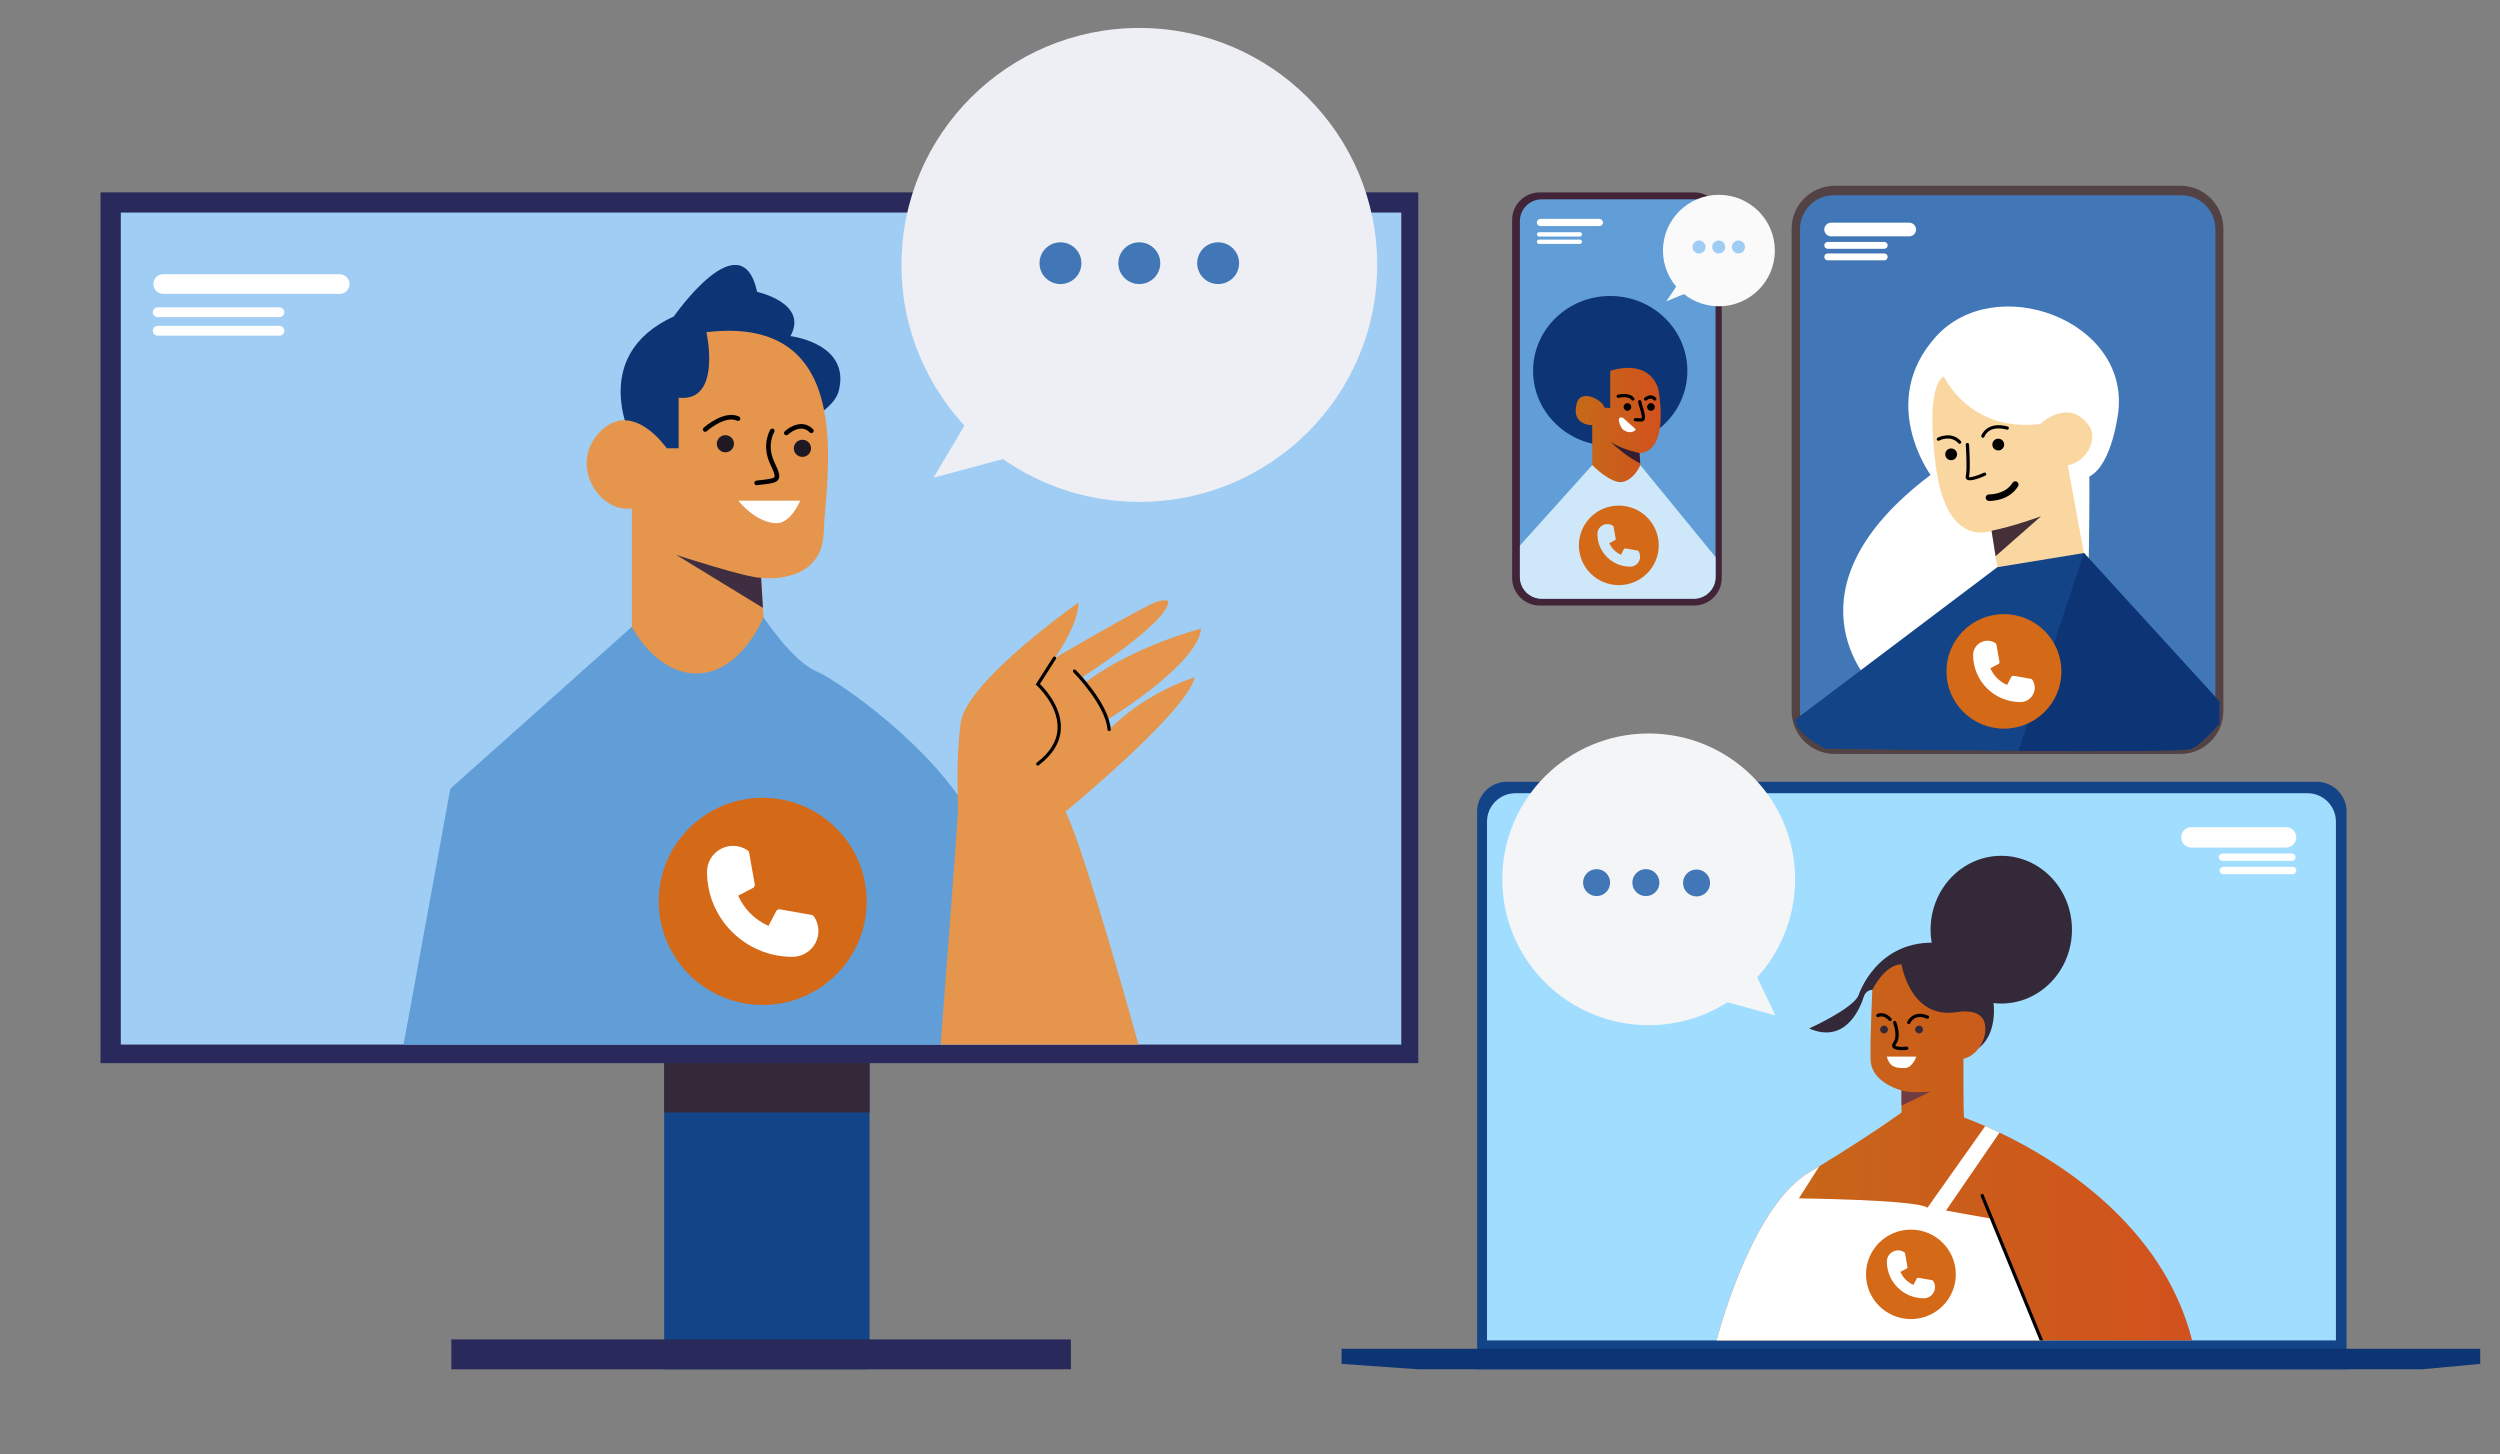 <svg width="459" height="267" viewBox="0 0 459 267" fill="none" xmlns="http://www.w3.org/2000/svg">
<rect x="0" y="0" width="459" height="267" fill="#808080" stroke="none"/>
<path d="M159.653 189.158H121.945V251.401H159.653V189.158Z" fill="#134487"/>
<path d="M196.618 245.916H82.863V251.402H196.618V245.916Z" fill="#292A5B"/>
<path d="M159.653 189.158H121.945V204.24H159.653V189.158Z" fill="#342939"/>
<path d="M260.398 35.319H18.456V195.191H260.398V35.319Z" fill="#292A5B"/>
<path d="M257.274 39.026H22.177V191.784H257.274V39.026Z" fill="#A0CDF4"/>
<path d="M62.363 53.952H29.969C28.968 53.952 28.16 53.147 28.16 52.149C28.16 51.152 28.968 50.346 29.969 50.346H62.363C63.364 50.346 64.172 51.152 64.172 52.149C64.172 53.147 63.364 53.952 62.363 53.952Z" fill="white"/>
<path d="M51.296 58.224H28.962C28.462 58.224 28.057 57.821 28.057 57.322C28.057 56.824 28.462 56.421 28.962 56.421H51.296C51.796 56.421 52.2 56.824 52.2 57.322C52.2 57.821 51.796 58.224 51.296 58.224Z" fill="white"/>
<path d="M51.296 61.631H28.962C28.462 61.631 28.057 61.228 28.057 60.729C28.057 60.231 28.462 59.828 28.962 59.828H51.296C51.796 59.828 52.2 60.231 52.2 60.729C52.2 61.228 51.796 61.631 51.296 61.631Z" fill="white"/>
<path d="M209.181 92.148C233.3 92.148 252.853 72.669 252.853 48.64C252.853 24.611 233.3 5.131 209.181 5.131C185.061 5.131 165.509 24.611 165.509 48.64C165.509 72.669 185.061 92.148 209.181 92.148Z" fill="#EEEFF4"/>
<path d="M171.395 87.708L178.802 75.222L185.587 83.887L171.395 87.708Z" fill="#EEEFF4"/>
<path d="M116.306 81.285C116.306 81.285 107.573 65.476 123.73 58.086C123.73 58.086 136.101 40.252 139.014 53.591C139.014 53.591 148.477 55.622 145.129 61.709C145.129 61.709 156.191 63.013 154.007 71.713C151.824 80.414 120.383 85.491 120.383 85.491L116.306 81.285Z" fill="#0D3475"/>
<path d="M151.239 97.677C150.974 106.623 141.722 106.263 140.009 106.119C139.918 106.101 139.828 106.089 139.737 106.089L140.075 111.605L141.046 127.401H116.011V93.326C110.19 94.342 104.22 85.347 110.19 79.26C116.155 73.167 122.416 82.306 122.416 82.306H124.599V73.023C132.602 73.894 129.695 60.988 129.695 60.988C157.789 57.653 151.528 87.816 151.239 97.677Z" fill="#E5954C"/>
<path d="M140.075 111.604L124.177 101.888C124.563 102.015 136.987 106.064 139.737 106.088L140.075 111.604Z" fill="#3F2E41"/>
<path d="M135.552 91.92H146.927C146.927 91.92 145.244 96.06 142.572 96.06C139.9 96.06 137.035 93.789 135.552 91.92Z" fill="white"/>
<path d="M138.917 89.084C138.706 89.084 138.525 88.928 138.501 88.712C138.471 88.483 138.64 88.273 138.869 88.243L139.611 88.153C141.016 87.991 142.029 87.87 142.198 87.576C142.379 87.251 141.818 86.062 141.408 85.197C139.75 81.681 141.36 78.996 141.432 78.887C141.553 78.689 141.812 78.629 142.011 78.749C142.21 78.869 142.271 79.128 142.15 79.326C142.09 79.422 140.715 81.754 142.174 84.842C142.958 86.506 143.29 87.354 142.934 87.991C142.56 88.663 141.607 88.772 139.707 88.994L138.971 89.084C138.947 89.084 138.935 89.084 138.917 89.084Z" fill="black"/>
<path d="M135.72 77.224C135.605 77.29 135.46 77.305 135.327 77.243C133.104 76.205 129.784 79.146 129.751 79.172C129.576 79.328 129.311 79.314 129.155 79.141C128.998 78.967 129.012 78.702 129.187 78.546C129.338 78.41 132.96 75.198 135.686 76.48C135.898 76.58 135.985 76.828 135.89 77.036C135.854 77.119 135.793 77.182 135.72 77.224Z" fill="black"/>
<path d="M144.259 79.907C144.189 79.889 144.118 79.851 144.059 79.792C143.898 79.624 143.907 79.359 144.075 79.198C145.079 78.247 147.465 76.938 149.279 78.811C149.44 78.978 149.437 79.245 149.269 79.406C149.101 79.566 148.833 79.563 148.672 79.395C146.981 77.648 144.746 79.721 144.654 79.808C144.551 79.911 144.399 79.945 144.259 79.907Z" fill="black"/>
<path d="M133.182 83.046C134.054 83.046 134.762 82.341 134.762 81.471C134.762 80.602 134.054 79.897 133.182 79.897C132.309 79.897 131.601 80.602 131.601 81.471C131.601 82.341 132.309 83.046 133.182 83.046Z" fill="#1F1923"/>
<path d="M147.325 83.887C148.197 83.887 148.905 83.182 148.905 82.312C148.905 81.443 148.197 80.738 147.325 80.738C146.452 80.738 145.744 81.443 145.744 82.312C145.744 83.182 146.452 83.887 147.325 83.887Z" fill="#1F1923"/>
<path d="M74.094 191.784L82.682 144.802L116.011 115.077C116.011 115.077 120.522 124.066 128.387 123.634C136.251 123.201 140.184 113.335 140.184 113.335C140.184 113.335 145.419 121.308 149.785 123.195C154.152 125.082 171.618 137.406 178.458 150.168C185.297 162.93 185.593 191.784 185.593 191.784H74.094Z" fill="#619ED7"/>
<path d="M209.024 191.784C209.024 191.784 199.272 156.399 195.635 149.008C195.635 149.008 217.902 130.736 219.362 124.355C219.362 124.355 210.773 126.818 203.644 133.927L203.126 132.262C203.126 132.262 219.874 122.138 220.526 115.414C220.526 115.414 208.168 118.575 199.386 125.214L198.819 124.241C198.819 124.241 214.512 114.278 214.512 110.391C214.512 110.391 214.512 109.988 212.643 110.391C210.773 110.793 193.614 120.84 193.614 120.84C193.614 120.84 198.005 114.843 198.005 110.631C198.005 110.631 177.354 125.13 176.377 132.743C175.4 140.356 175.973 147.326 175.888 149.104C175.81 150.889 172.716 191.784 172.716 191.784H209.024Z" fill="#E5954C"/>
<path d="M190.544 140.554C190.454 140.554 190.363 140.512 190.303 140.434C190.201 140.302 190.231 140.116 190.363 140.013C192.794 138.169 194.079 136.06 194.169 133.752C194.344 129.48 190.382 125.881 190.339 125.845L190.152 125.677L193.349 120.678C193.439 120.539 193.626 120.497 193.765 120.587C193.904 120.678 193.946 120.864 193.856 121.002L190.93 125.581C191.757 126.38 194.935 129.727 194.772 133.782C194.67 136.276 193.307 138.535 190.725 140.494C190.671 140.53 190.611 140.554 190.544 140.554Z" fill="black"/>
<path d="M203.638 134.227C203.481 134.227 203.349 134.107 203.337 133.951C202.969 129.39 197.124 123.49 197.07 123.436C196.955 123.315 196.955 123.129 197.07 123.009C197.191 122.889 197.378 122.895 197.498 123.009C197.746 123.255 203.554 129.126 203.94 133.903C203.952 134.071 203.831 134.215 203.662 134.227C203.65 134.227 203.644 134.227 203.638 134.227Z" fill="black"/>
<path d="M311.036 111.178H282.701C279.897 111.178 277.629 108.913 277.629 106.125V40.372C277.629 37.578 279.903 35.319 282.701 35.319H311.036C313.841 35.319 316.108 37.584 316.108 40.372V106.125C316.108 108.919 313.835 111.178 311.036 111.178Z" fill="#412438"/>
<path d="M314.981 40.588V105.938C314.981 108.144 313.183 109.928 310.97 109.928H283.063C280.85 109.928 279.053 108.144 279.053 105.938V40.588C279.053 38.383 280.85 36.599 283.063 36.599H310.97C313.183 36.599 314.981 38.383 314.981 40.588Z" fill="#619ED7"/>
<path d="M315.59 56.235C321.262 56.235 325.861 51.653 325.861 46.002C325.861 40.351 321.262 35.769 315.59 35.769C309.917 35.769 305.319 40.351 305.319 46.002C305.319 51.653 309.917 56.235 315.59 56.235Z" fill="#FAFAFA"/>
<path d="M308.286 51.836L305.928 55.327L310.186 53.579L308.286 51.836Z" fill="#FAFAFA"/>
<path d="M311.941 46.543C312.604 46.543 313.141 46.008 313.141 45.347C313.141 44.687 312.604 44.151 311.941 44.151C311.278 44.151 310.741 44.687 310.741 45.347C310.741 46.008 311.278 46.543 311.941 46.543Z" fill="#A0CDF4"/>
<path d="M315.56 46.543C316.222 46.543 316.76 46.008 316.76 45.347C316.76 44.687 316.222 44.151 315.56 44.151C314.897 44.151 314.359 44.687 314.359 45.347C314.359 46.008 314.897 46.543 315.56 46.543Z" fill="#A0CDF4"/>
<path d="M319.178 46.543C319.841 46.543 320.378 46.008 320.378 45.347C320.378 44.687 319.841 44.151 319.178 44.151C318.515 44.151 317.978 44.687 317.978 45.347C317.978 46.008 318.515 46.543 319.178 46.543Z" fill="#A0CDF4"/>
<path d="M295.638 81.838C303.459 81.838 309.8 75.683 309.8 68.09C309.8 60.497 303.459 54.342 295.638 54.342C287.817 54.342 281.477 60.497 281.477 68.09C281.477 75.683 287.817 81.838 295.638 81.838Z" fill="#0D3475"/>
<path d="M301.024 83.19L301.145 85.076L301.422 89.487H292.333V78.07C292.333 78.07 288.377 78.148 289.487 74.057C290.277 71.142 294.547 73.66 294.547 74.844L295.639 74.922V68.096C295.639 68.096 302.309 65.578 304.426 71.221C304.426 71.221 306.796 82.793 301.024 83.19Z" fill="url(#paint0_linear)"/>
<path d="M301.145 85.076C299.016 84.055 296.827 82.198 295.608 81.081C297.55 82.445 301.024 83.19 301.024 83.19L301.145 85.076Z" fill="#341D2F"/>
<path d="M299.782 73.546C299.691 73.546 299.601 73.504 299.541 73.426C298.931 72.608 297.195 73.041 297.176 73.047C297.014 73.089 296.851 72.993 296.809 72.837C296.766 72.674 296.863 72.512 297.02 72.47C297.104 72.446 299.161 71.917 300.023 73.071C300.126 73.203 300.095 73.396 299.963 73.492C299.909 73.528 299.848 73.546 299.782 73.546Z" fill="black"/>
<path d="M302.128 73.558C302.043 73.558 301.959 73.522 301.899 73.45C301.79 73.323 301.808 73.137 301.935 73.029C302.357 72.674 303.334 72.224 304.046 73.053C304.154 73.179 304.142 73.371 304.016 73.48C303.889 73.588 303.696 73.576 303.587 73.45C303.099 72.879 302.399 73.431 302.327 73.498C302.267 73.534 302.194 73.558 302.128 73.558Z" fill="black"/>
<path d="M298.003 76.73L300.204 78.707C300.307 78.803 300.301 78.972 300.186 79.05C299.824 79.296 299.016 79.65 298.003 78.881C297.466 78.467 296.549 76.165 298.003 76.73Z" fill="white"/>
<path d="M301.314 77.403C301.302 77.403 301.284 77.403 301.271 77.403L300.24 77.355C300.071 77.349 299.945 77.205 299.951 77.043C299.957 76.874 300.083 76.754 300.264 76.754L301.296 76.802C301.308 76.802 301.362 76.802 301.38 76.79C301.555 76.568 301.223 75.481 301.048 74.898C300.922 74.489 300.807 74.105 300.753 73.798C300.723 73.636 300.831 73.48 301 73.45C301.163 73.419 301.32 73.528 301.35 73.696C301.398 73.966 301.507 74.339 301.627 74.729C301.935 75.745 302.224 76.7 301.856 77.169C301.766 77.271 301.603 77.403 301.314 77.403Z" fill="black"/>
<path d="M298.799 75.42C299.189 75.42 299.505 75.106 299.505 74.717C299.505 74.329 299.189 74.014 298.799 74.014C298.409 74.014 298.093 74.329 298.093 74.717C298.093 75.106 298.409 75.42 298.799 75.42Z" fill="black"/>
<path d="M303.111 75.42C303.501 75.42 303.817 75.106 303.817 74.717C303.817 74.329 303.501 74.014 303.111 74.014C302.721 74.014 302.405 74.329 302.405 74.717C302.405 75.106 302.721 75.42 303.111 75.42Z" fill="black"/>
<path d="M314.981 102.285V105.938C314.981 108.143 313.183 109.928 310.97 109.928H283.063C280.85 109.928 279.053 108.143 279.053 105.938V100.17L292.333 85.395C292.333 85.395 295.892 89.012 298.021 88.465C300.156 87.912 301.163 85.395 301.163 85.395L314.981 102.285Z" fill="#CEE8F9"/>
<path d="M430.816 251.402H271.2V148.984C271.2 145.98 273.643 143.54 276.664 143.54H425.358C428.374 143.54 430.822 145.974 430.822 148.984V251.402H430.816Z" fill="#134487"/>
<path d="M428.874 150.841V246.102H273.015V150.841C273.015 147.969 275.355 145.637 278.238 145.637H423.651C426.534 145.637 428.874 147.969 428.874 150.841Z" fill="#A1DDFF"/>
<path d="M302.701 188.227C317.547 188.227 329.582 176.237 329.582 161.446C329.582 146.656 317.547 134.666 302.701 134.666C287.855 134.666 275.82 146.656 275.82 161.446C275.82 176.237 287.855 188.227 302.701 188.227Z" fill="#F4F5F7"/>
<path d="M314.932 183.402L325.957 186.43L321.844 177.808L314.932 183.402Z" fill="#F4F5F7"/>
<path d="M293.136 164.523C294.508 164.523 295.62 163.414 295.62 162.047C295.62 160.68 294.508 159.571 293.136 159.571C291.763 159.571 290.651 160.68 290.651 162.047C290.651 163.414 291.763 164.523 293.136 164.523Z" fill="#4177B7"/>
<path d="M302.182 164.523C303.554 164.523 304.667 163.414 304.667 162.047C304.667 160.68 303.554 159.571 302.182 159.571C300.81 159.571 299.697 160.68 299.697 162.047C299.697 163.414 300.81 164.523 302.182 164.523Z" fill="#4177B7"/>
<path d="M311.489 164.589C312.861 164.589 313.973 163.48 313.973 162.113C313.973 160.746 312.861 159.638 311.489 159.638C310.116 159.638 309.004 160.746 309.004 162.113C309.004 163.48 310.116 164.589 311.489 164.589Z" fill="#4177B7"/>
<path d="M367.434 184.249C374.602 184.249 380.413 178.177 380.413 170.688C380.413 163.198 374.602 157.126 367.434 157.126C360.266 157.126 354.455 163.198 354.455 170.688C354.455 178.177 360.266 184.249 367.434 184.249Z" fill="#342939"/>
<path d="M332.151 188.828C332.151 188.828 340.203 185.198 341.222 182.747C341.222 182.747 344.527 172.274 356.053 173.121L366.017 184.171C366.017 184.171 367.241 192.715 359.955 193.725L343.768 181.737C343.768 181.737 342.585 181.713 342.181 183.011C341.777 184.309 339.22 191.91 332.151 188.828Z" fill="#342939"/>
<path d="M402.481 246.102H315.167C316.392 241.553 322.327 221.154 332.151 215.247C332.797 214.857 333.43 214.478 334.039 214.112C343.906 208.097 349.123 204.252 349.123 204.252V200.202C349.105 200.196 349.087 200.19 349.063 200.184C349.021 200.172 348.96 200.16 348.882 200.136C348.876 200.13 348.87 200.13 348.864 200.13C347.766 199.793 343.526 198.261 343.436 194.56C343.333 190.306 343.761 181.737 343.761 181.737C343.761 181.737 346.005 177.075 349.123 177.051C349.123 177.051 350.715 187.355 359.455 185.793C359.455 185.793 363.465 185.078 364.31 187.584C365.154 190.089 363.321 193.767 360.486 194.397C360.486 194.397 360.444 205.063 360.625 205.195C360.661 205.225 362.121 205.724 364.491 206.751L364.708 206.847C365.353 207.13 366.065 207.448 366.831 207.809L367.114 207.941C377.452 212.862 397.047 224.705 402.481 246.102Z" fill="url(#paint1_linear)"/>
<path d="M354.455 200.436L349.123 202.978V200.202C350.649 200.749 354.455 200.436 354.455 200.436Z" fill="#723B41"/>
<path d="M374.804 246.102H315.167C316.392 241.553 322.327 221.154 332.151 215.248C332.797 214.857 333.43 214.478 334.039 214.112L330.264 220.024C330.264 220.024 351.976 220.253 353.882 221.737L364.491 206.751L364.708 206.847L366.831 207.809L367.114 207.941L357.283 222.26L365.57 223.744L374.804 246.102Z" fill="white"/>
<path d="M375.13 246.102H374.485L363.653 219.622C363.586 219.466 363.659 219.291 363.815 219.231C363.966 219.165 364.147 219.237 364.207 219.394L375.13 246.102Z" fill="black"/>
<path d="M347.043 187.476C346.958 187.476 346.874 187.439 346.813 187.373C345.818 186.256 344.956 186.7 344.92 186.718C344.775 186.797 344.594 186.742 344.51 186.604C344.431 186.46 344.479 186.28 344.624 186.196C345.07 185.943 346.198 185.775 347.266 186.977C347.374 187.103 347.362 187.289 347.242 187.403C347.181 187.452 347.109 187.476 347.043 187.476Z" fill="black"/>
<path d="M350.438 188.04C350.396 188.04 350.36 188.034 350.324 188.016C350.173 187.95 350.101 187.776 350.161 187.626C350.179 187.59 350.559 186.707 351.524 186.31C352.242 186.022 353.074 186.076 354.003 186.466C354.154 186.532 354.226 186.706 354.16 186.863C354.093 187.013 353.918 187.085 353.761 187.019C352.809 186.61 352.012 186.628 351.385 187.061C350.915 187.391 350.71 187.848 350.71 187.854C350.667 187.968 350.553 188.04 350.438 188.04Z" fill="black"/>
<path d="M349.19 192.805C348.508 192.805 347.706 192.703 347.459 192.27C347.356 192.084 347.296 191.778 347.628 191.351C348.49 190.221 347.597 187.872 347.585 187.848C347.525 187.692 347.603 187.518 347.76 187.458C347.917 187.397 348.092 187.476 348.152 187.632C348.195 187.74 349.178 190.318 348.11 191.718C347.983 191.886 347.983 191.964 347.989 191.976C348.104 192.18 349.087 192.264 350.052 192.156C350.209 192.138 350.366 192.258 350.384 192.421C350.402 192.583 350.281 192.733 350.118 192.751C349.919 192.775 349.576 192.805 349.19 192.805Z" fill="black"/>
<path d="M346.421 193.995H351.825C351.825 193.995 351.156 196.098 349.666 196.098C348.176 196.098 346.94 195.99 346.421 193.995Z" fill="white"/>
<path d="M345.909 189.735C346.305 189.735 346.626 189.415 346.626 189.02C346.626 188.625 346.305 188.305 345.909 188.305C345.512 188.305 345.191 188.625 345.191 189.02C345.191 189.415 345.512 189.735 345.909 189.735Z" fill="#342939"/>
<path d="M352.338 189.735C352.734 189.735 353.056 189.415 353.056 189.02C353.056 188.625 352.734 188.305 352.338 188.305C351.942 188.305 351.62 188.625 351.62 189.02C351.62 189.415 351.942 189.735 352.338 189.735Z" fill="#342939"/>
<path d="M246.315 247.634H455.369V250.41L444.67 251.402H260.398L246.315 250.41V247.634Z" fill="#0D3475"/>
<path d="M400.298 138.427H336.862C332.495 138.427 328.949 134.9 328.949 130.544V41.988C328.949 37.638 332.489 34.105 336.862 34.105H400.298C404.665 34.105 408.211 37.632 408.211 41.988V130.544C408.205 134.894 404.665 138.427 400.298 138.427Z" fill="#524243"/>
<path d="M400.485 136.913H336.735C333.279 136.913 330.475 134.119 330.475 130.676V42.072C330.475 38.63 333.279 35.835 336.735 35.835H400.485C403.941 35.835 406.745 38.63 406.745 42.072V130.676C406.745 134.125 403.941 136.913 400.485 136.913Z" fill="#4177B7"/>
<path d="M343.436 125.442C343.436 125.442 326.639 108.168 354.455 87.197C354.455 87.197 344.624 73.762 355.444 61.799C366.264 49.836 390.721 58.626 388.941 75.421C388.941 75.421 387.904 85.275 383.604 87.492C383.604 87.492 383.755 113.774 382.416 119.536C381.077 125.298 343.436 125.442 343.436 125.442Z" fill="white"/>
<path d="M379.629 85.395L382.796 102.555L366.964 105.71L366.391 102.117L365.649 97.442C365.643 97.442 365.643 97.442 365.637 97.448C365.57 97.472 365.16 97.634 364.527 97.725C362.199 98.061 356.91 97.424 355.39 85.395C353.424 69.814 356.916 69.159 356.916 69.159C356.916 69.159 361.614 79.458 374.605 77.842C374.605 77.842 379.955 72.632 383.779 78.509C385.196 81.844 382.03 85.197 379.629 85.395Z" fill="#FAD7A1"/>
<path d="M374.738 94.78L366.391 102.117L365.649 97.442C369.473 96.697 374.43 94.894 374.738 94.78Z" fill="#453037"/>
<path d="M407.469 128.771V132.905C407.469 132.905 404.381 136.522 402.343 137.478C401.372 137.928 386.239 137.952 370.582 137.85C353.206 137.742 335.185 137.478 335.185 137.478C335.185 137.478 329.769 134.864 329.582 132.148L366.71 104.136L382.609 101.534L407.469 128.771Z" fill="#134487"/>
<path d="M407.469 128.771V132.905C407.469 132.905 404.381 136.522 402.343 137.478C401.372 137.928 386.239 137.952 370.582 137.85L382.609 101.534L407.469 128.771Z" fill="#0D3475"/>
<path d="M364.063 80.378C364.032 80.378 363.996 80.372 363.966 80.36C363.809 80.305 363.725 80.137 363.773 79.981C363.785 79.951 364.726 77.253 368.604 78.305C368.767 78.347 368.857 78.515 368.815 78.671C368.773 78.833 368.61 78.93 368.447 78.882C365.136 77.986 364.376 80.077 364.346 80.167C364.304 80.299 364.189 80.378 364.063 80.378Z" fill="black"/>
<path d="M359.787 81.489C359.702 81.489 359.624 81.453 359.563 81.387C358.134 79.801 356.113 80.852 356.029 80.894C355.884 80.972 355.697 80.918 355.619 80.774C355.541 80.63 355.595 80.444 355.74 80.365C355.764 80.353 358.261 79.044 360.01 80.984C360.118 81.111 360.112 81.297 359.986 81.411C359.931 81.465 359.859 81.489 359.787 81.489Z" fill="black"/>
<path d="M361.674 88.183C361.433 88.183 361.228 88.135 361.095 88.026C360.987 87.936 360.824 87.732 360.921 87.36C361.216 86.194 360.914 81.687 360.914 81.645C360.902 81.477 361.029 81.339 361.198 81.327C361.355 81.321 361.506 81.441 361.518 81.609C361.53 81.796 361.825 86.26 361.512 87.516C361.5 87.576 361.5 87.594 361.5 87.594C361.711 87.732 363.025 87.353 364.25 86.789C364.401 86.723 364.581 86.783 364.648 86.933C364.72 87.083 364.654 87.263 364.503 87.329C363.864 87.618 362.525 88.183 361.674 88.183Z" fill="black"/>
<path d="M365.257 91.974C365.203 91.974 365.16 91.974 365.148 91.974C364.817 91.962 364.557 91.68 364.569 91.349C364.581 91.025 364.847 90.772 365.172 90.772C365.178 90.772 365.184 90.772 365.197 90.772C365.227 90.772 368.152 90.839 369.491 88.651C369.666 88.369 370.04 88.279 370.317 88.453C370.6 88.627 370.691 88.994 370.516 89.276C368.954 91.842 365.878 91.974 365.257 91.974Z" fill="black"/>
<path d="M358.23 84.493C358.83 84.493 359.316 84.009 359.316 83.412C359.316 82.815 358.83 82.33 358.23 82.33C357.631 82.33 357.145 82.815 357.145 83.412C357.145 84.009 357.631 84.493 358.23 84.493Z" fill="black"/>
<path d="M366.879 82.703C367.479 82.703 367.965 82.219 367.965 81.621C367.965 81.024 367.479 80.54 366.879 80.54C366.28 80.54 365.793 81.024 365.793 81.621C365.793 82.219 366.28 82.703 366.879 82.703Z" fill="black"/>
<path d="M194.7 52.155C196.825 52.155 198.548 50.439 198.548 48.322C198.548 46.204 196.825 44.488 194.7 44.488C192.575 44.488 190.852 46.204 190.852 48.322C190.852 50.439 192.575 52.155 194.7 52.155Z" fill="#4177B7"/>
<path d="M209.175 52.155C211.3 52.155 213.023 50.439 213.023 48.322C213.023 46.204 211.3 44.488 209.175 44.488C207.05 44.488 205.327 46.204 205.327 48.322C205.327 50.439 207.05 52.155 209.175 52.155Z" fill="#4177B7"/>
<path d="M223.65 52.155C225.775 52.155 227.498 50.439 227.498 48.322C227.498 46.204 225.775 44.488 223.65 44.488C221.525 44.488 219.802 46.204 219.802 48.322C219.802 50.439 221.525 52.155 223.65 52.155Z" fill="#4177B7"/>
<path d="M140.027 180.68C148.447 180.68 155.274 173.879 155.274 165.49C155.274 157.101 148.447 150.3 140.027 150.3C131.606 150.3 124.78 157.101 124.78 165.49C124.78 173.879 131.606 180.68 140.027 180.68Z" fill="white"/>
<path d="M367.923 131.98C372.752 131.98 376.668 128.079 376.668 123.267C376.668 118.455 372.752 114.555 367.923 114.555C363.093 114.555 359.177 118.455 359.177 123.267C359.177 128.079 363.093 131.98 367.923 131.98Z" fill="white"/>
<path d="M140.033 146.473C129.49 146.473 120.944 154.987 120.944 165.49C120.944 175.993 129.49 184.507 140.033 184.507C150.575 184.507 159.122 175.993 159.122 165.49C159.11 154.993 150.569 146.485 140.033 146.473ZM145.485 175.675C136.83 175.663 129.816 168.681 129.81 160.058C129.81 158.298 130.787 156.687 132.343 155.858C133.899 155.035 135.787 155.131 137.253 156.117C137.403 156.219 137.512 156.381 137.542 156.561L138.567 162.323C138.622 162.618 138.477 162.906 138.211 163.045L135.528 164.445C136.625 166.92 138.61 168.897 141.094 169.99L142.494 167.311C142.632 167.046 142.922 166.902 143.217 166.956L149.001 167.978C149.182 168.008 149.345 168.116 149.448 168.266C150.437 169.72 150.533 171.607 149.707 173.157C148.875 174.707 147.252 175.675 145.485 175.675Z" fill="#D46918"/>
<path d="M297.213 92.827C293.166 92.827 289.885 96.096 289.885 100.128C289.885 104.16 293.166 107.428 297.213 107.428C301.26 107.428 304.541 104.16 304.541 100.128C304.541 96.096 301.26 92.827 297.213 92.827ZM299.306 104.04C295.982 104.034 293.286 101.354 293.286 98.043C293.286 97.37 293.66 96.745 294.257 96.433C294.854 96.114 295.578 96.156 296.145 96.535C296.205 96.577 296.242 96.637 296.254 96.703L296.646 98.914C296.664 99.028 296.61 99.136 296.507 99.191L295.476 99.725C295.898 100.675 296.658 101.432 297.611 101.852L298.148 100.825C298.202 100.723 298.31 100.669 298.425 100.687L300.644 101.077C300.717 101.089 300.777 101.131 300.813 101.185C301.193 101.744 301.229 102.465 300.91 103.066C300.608 103.667 299.987 104.04 299.306 104.04Z" fill="#D46918"/>
<path d="M367.923 112.752C362.09 112.752 357.368 117.463 357.368 123.267C357.368 129.078 362.096 133.782 367.923 133.782C373.755 133.782 378.477 129.072 378.477 123.267C378.471 117.463 373.749 112.758 367.923 112.752ZM370.938 128.903C366.149 128.897 362.271 125.034 362.265 120.263C362.265 119.29 362.802 118.4 363.664 117.944C364.527 117.487 365.57 117.541 366.379 118.088C366.463 118.142 366.523 118.232 366.541 118.334L367.108 121.519C367.138 121.681 367.06 121.843 366.909 121.915L365.426 122.691C366.035 124.06 367.132 125.154 368.502 125.755L369.28 124.271C369.358 124.127 369.515 124.048 369.678 124.072L372.88 124.637C372.983 124.655 373.067 124.709 373.127 124.794C373.676 125.599 373.731 126.638 373.272 127.497C372.814 128.363 371.915 128.903 370.938 128.903Z" fill="#D46918"/>
<path d="M350.842 225.757C346.289 225.757 342.598 229.434 342.598 233.971C342.598 238.507 346.289 242.184 350.842 242.184C355.396 242.184 359.087 238.507 359.087 233.971C359.081 229.434 355.396 225.763 350.842 225.757ZM353.201 238.369C349.461 238.363 346.434 235.347 346.427 231.621C346.427 230.864 346.85 230.167 347.519 229.807C348.195 229.452 349.009 229.494 349.642 229.921C349.708 229.963 349.751 230.035 349.769 230.113L350.209 232.601C350.233 232.727 350.167 232.853 350.058 232.913L348.9 233.514C349.377 234.583 350.233 235.437 351.307 235.911L351.91 234.752C351.97 234.637 352.097 234.577 352.223 234.601L354.72 235.04C354.799 235.052 354.871 235.1 354.913 235.166C355.342 235.797 355.384 236.608 355.028 237.281C354.66 237.948 353.96 238.369 353.201 238.369Z" fill="#D46918"/>
<path d="M419.719 155.618H402.337C401.299 155.618 400.455 154.777 400.455 153.743C400.455 152.71 401.299 151.868 402.337 151.868H419.719C420.756 151.868 421.601 152.71 421.601 153.743C421.601 154.777 420.756 155.618 419.719 155.618Z" fill="white"/>
<path d="M420.925 160.497H408.193C407.819 160.497 407.518 160.196 407.518 159.824C407.518 159.451 407.819 159.151 408.193 159.151H420.925C421.299 159.151 421.6 159.451 421.6 159.824C421.6 160.196 421.299 160.497 420.925 160.497Z" fill="white"/>
<path d="M420.78 158.057H408.048C407.674 158.057 407.373 157.757 407.373 157.384C407.373 157.012 407.674 156.711 408.048 156.711H420.78C421.154 156.711 421.456 157.012 421.456 157.384C421.456 157.757 421.154 158.057 420.78 158.057Z" fill="white"/>
<path d="M350.529 43.394H336.198C335.505 43.394 334.938 42.83 334.938 42.139C334.938 41.448 335.505 40.883 336.198 40.883H350.529C351.222 40.883 351.789 41.448 351.789 42.139C351.789 42.83 351.228 43.394 350.529 43.394Z" fill="white"/>
<path d="M345.945 45.678H335.571C335.221 45.678 334.938 45.395 334.938 45.047C334.938 44.698 335.221 44.416 335.571 44.416H345.945C346.295 44.416 346.578 44.698 346.578 45.047C346.572 45.395 346.289 45.678 345.945 45.678Z" fill="white"/>
<path d="M345.945 47.799H335.571C335.221 47.799 334.938 47.516 334.938 47.168C334.938 46.819 335.221 46.537 335.571 46.537H345.945C346.295 46.537 346.578 46.819 346.578 47.168C346.572 47.522 346.289 47.799 345.945 47.799Z" fill="white"/>
<path d="M293.642 41.508H282.828C282.466 41.508 282.165 41.213 282.165 40.847C282.165 40.486 282.46 40.186 282.828 40.186H293.642C294.004 40.186 294.305 40.48 294.305 40.847C294.305 41.213 294.004 41.508 293.642 41.508Z" fill="white"/>
<path d="M290.06 43.425H282.575C282.352 43.425 282.177 43.244 282.177 43.028C282.177 42.806 282.358 42.631 282.575 42.631H290.06C290.283 42.631 290.458 42.812 290.458 43.028C290.458 43.244 290.277 43.425 290.06 43.425Z" fill="white"/>
<path d="M290.06 44.782H282.575C282.352 44.782 282.177 44.602 282.177 44.386C282.177 44.163 282.358 43.989 282.575 43.989H290.06C290.283 43.989 290.458 44.169 290.458 44.386C290.458 44.608 290.277 44.782 290.06 44.782Z" fill="white"/>
<defs>
<linearGradient id="paint0_linear" x1="289.305" y1="78.447" x2="304.992" y2="78.447" gradientUnits="userSpaceOnUse">
<stop stop-color="#C46A18"/>
<stop offset="1" stop-color="#D2511D"/>
</linearGradient>
<linearGradient id="paint1_linear" x1="315.248" y1="211.375" x2="402.95" y2="211.375" gradientUnits="userSpaceOnUse">
<stop stop-color="#C46A18"/>
<stop offset="1" stop-color="#D2511D"/>
</linearGradient>
</defs>
</svg>

